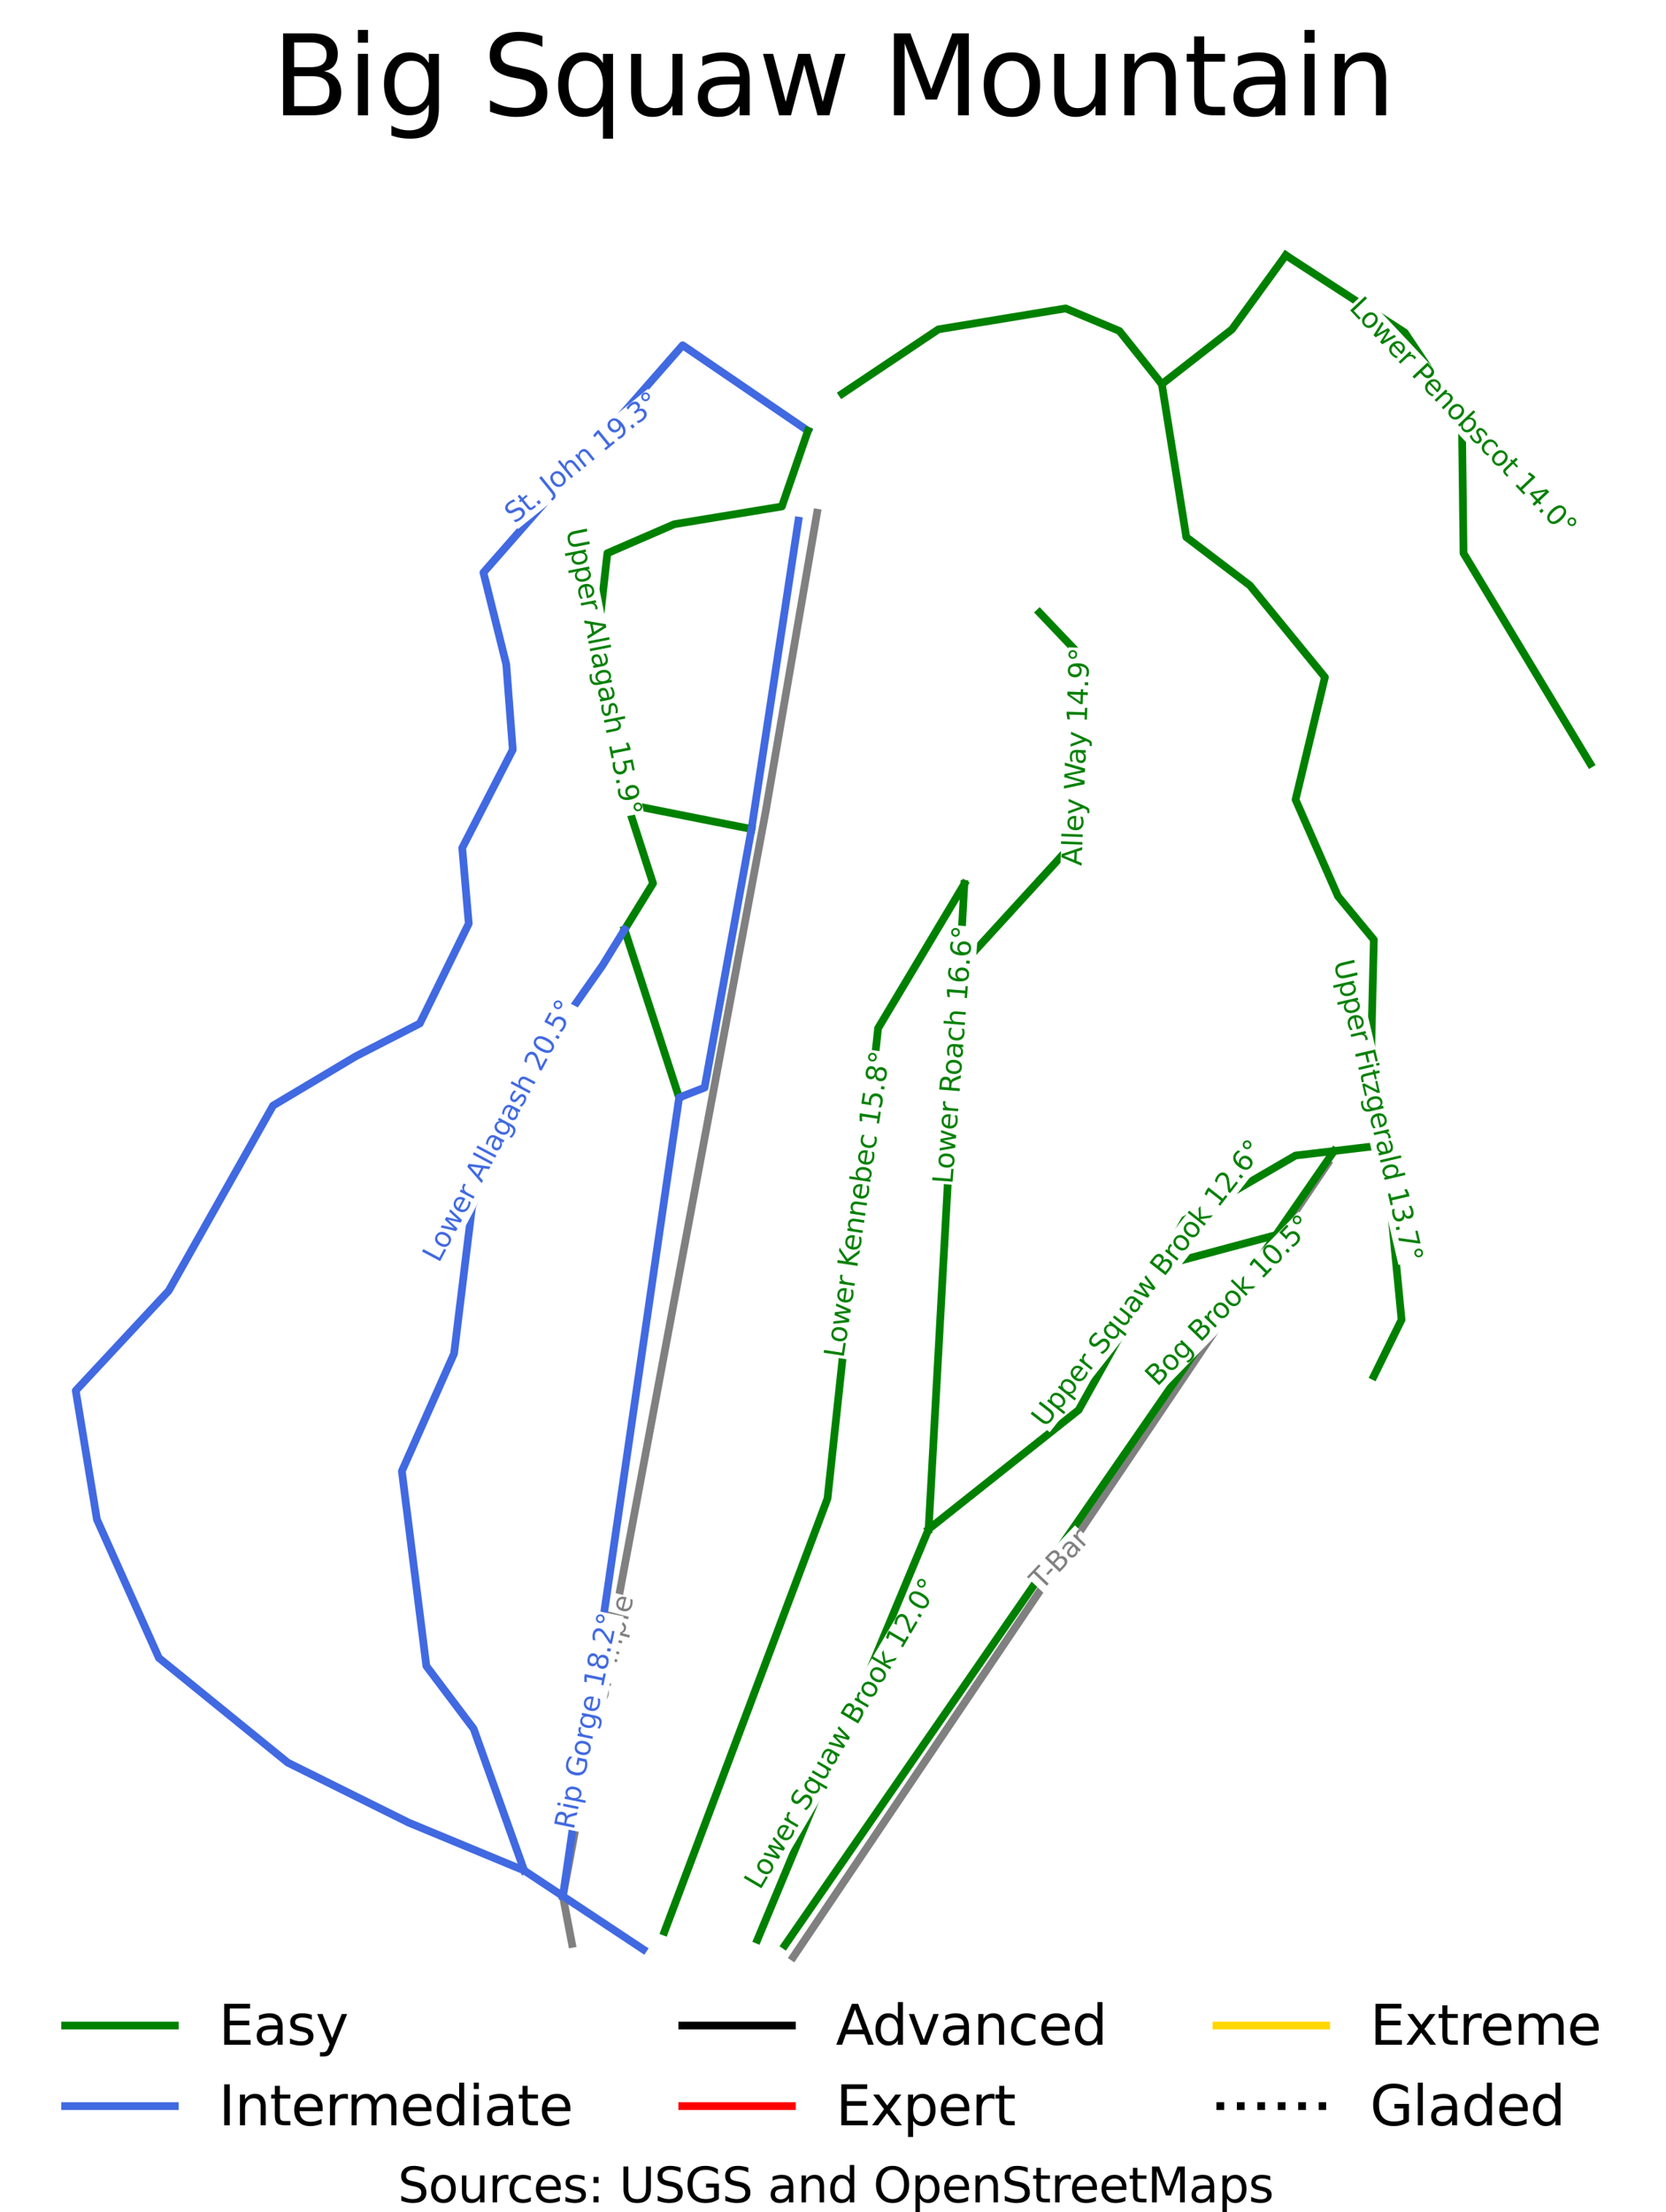 <?xml version="1.0" encoding="utf-8" standalone="no"?>
<!DOCTYPE svg PUBLIC "-//W3C//DTD SVG 1.1//EN"
  "http://www.w3.org/Graphics/SVG/1.1/DTD/svg11.dtd">
<svg height="161.279pt" version="1.1" viewBox="0 0 121.503 161.279" width="121.503pt" xmlns="http://www.w3.org/2000/svg" xmlns:xlink="http://www.w3.org/1999/xlink">
 <defs>
  <style type="text/css">*{stroke-linecap:butt;stroke-linejoin:round;}</style>
 </defs>
 <g id="figure_1">
  <g id="patch_1">
   <path d="M 0 161.279 
L 121.503 161.279 
L 121.503 0 
L 0 0 
z
" style="fill:#ffffff;"/>
  </g>
  <g id="axes_1">
   <g id="line2d_1">
    <path clip-path="url(#p308cb7ac37)" d="M 61.422 28.707 
" style="fill:none;stroke:#008000;stroke-linecap:square;stroke-width:1.5;"/>
   </g>
   <g id="line2d_2">
    <path clip-path="url(#p308cb7ac37)" d="M 61.422 28.707 
" style="fill:none;stroke:#4169e1;stroke-linecap:square;stroke-width:1.5;"/>
   </g>
   <g id="line2d_3">
    <path clip-path="url(#p308cb7ac37)" d="M 61.422 28.707 
" style="fill:none;stroke:#000000;stroke-linecap:square;stroke-width:1.5;"/>
   </g>
   <g id="line2d_4">
    <path clip-path="url(#p308cb7ac37)" d="M 61.422 28.707 
" style="fill:none;stroke:#ff0000;stroke-linecap:square;stroke-width:1.5;"/>
   </g>
   <g id="line2d_5">
    <path clip-path="url(#p308cb7ac37)" d="M 61.422 28.707 
" style="fill:none;stroke:#ffd700;stroke-linecap:square;stroke-width:1.5;"/>
   </g>
   <g id="line2d_6">
    <path clip-path="url(#p308cb7ac37)" d="M 61.422 28.707 
" style="fill:none;stroke:#000000;stroke-dasharray:1.5,2.475;stroke-dashoffset:0;stroke-width:1.5;"/>
   </g>
   <g id="line2d_7">
    <path clip-path="url(#p308cb7ac37)" d="M 41.715 141.71 
L 41.051 138.232 
L 41.975 133.292 
L 42.899 128.352 
L 43.823 123.413 
L 44.747 118.473 
L 45.671 113.533 
L 46.595 108.593 
L 47.519 103.653 
L 48.443 98.713 
L 49.367 93.773 
L 50.291 88.833 
L 51.215 83.893 
L 52.139 78.953 
L 53.063 74.014 
L 53.987 69.074 
L 54.911 64.134 
L 55.835 59.194 
L 56.774 53.74 
L 57.713 48.286 
L 58.652 42.832 
L 59.59 37.378 
" style="fill:none;stroke:#808080;stroke-linecap:square;stroke-width:0.563;"/>
   </g>
   <g id="line2d_8">
    <path clip-path="url(#p308cb7ac37)" d="M 57.852 142.67 
L 60.288 139.055 
L 62.724 135.44 
L 65.161 131.825 
L 67.597 128.21 
L 70.033 124.595 
L 72.47 120.98 
L 74.906 117.365 
L 77.342 113.75 
L 79.778 110.135 
L 82.215 106.52 
L 84.651 102.905 
L 87.087 99.29 
L 89.524 95.675 
L 91.96 92.06 
L 94.396 88.445 
L 96.833 84.83 
" style="fill:none;stroke:#808080;stroke-linecap:square;stroke-width:0.563;"/>
   </g>
   <g id="line2d_9">
    <path clip-path="url(#p308cb7ac37)" d="M 61.422 28.707 
L 62.299 28.12 
L 63.176 27.533 
L 64.053 26.946 
L 64.931 26.359 
L 65.808 25.772 
L 66.685 25.185 
L 67.562 24.598 
L 68.439 24.011 
L 69.599 23.82 
L 70.759 23.629 
L 71.918 23.439 
L 73.078 23.248 
L 74.237 23.057 
L 75.397 22.866 
L 76.557 22.675 
L 77.716 22.485 
L 78.697 22.896 
L 79.679 23.307 
L 80.66 23.718 
L 81.641 24.129 
L 82.414 25.097 
L 83.188 26.066 
L 83.961 27.034 
L 84.734 28.003 
L 84.957 29.397 
L 85.18 30.791 
L 85.403 32.185 
L 85.626 33.58 
L 85.849 34.974 
L 86.071 36.368 
L 86.294 37.762 
L 86.517 39.157 
L 87.677 40.037 
L 88.836 40.918 
L 89.996 41.798 
L 91.156 42.679 
L 91.84 43.515 
L 92.523 44.352 
L 93.207 45.188 
L 93.891 46.025 
L 94.575 46.861 
L 95.259 47.698 
L 95.943 48.534 
L 96.627 49.371 
L 96.359 50.486 
L 96.091 51.601 
L 95.824 52.716 
L 95.556 53.832 
L 95.289 54.947 
L 95.021 56.062 
L 94.754 57.178 
L 94.486 58.293 
L 95.259 60.054 
L 96.032 61.815 
L 96.805 63.576 
L 97.579 65.337 
L 98.233 66.129 
L 98.887 66.922 
L 99.541 67.714 
L 100.195 68.507 
L 100.165 69.754 
L 100.135 71.002 
L 100.105 72.249 
L 100.076 73.497 
L 100.046 74.744 
L 100.016 75.992 
L 99.987 77.239 
L 99.957 78.487 
L 100.165 79.739 
L 100.374 80.991 
L 100.582 82.244 
L 100.79 83.496 
L 101.028 84.924 
L 101.265 86.353 
L 101.384 87.585 
L 101.503 88.818 
L 101.622 90.051 
L 101.741 91.283 
L 101.86 92.516 
L 101.979 93.748 
L 102.098 94.981 
L 102.217 96.213 
L 101.711 97.241 
L 101.206 98.268 
L 100.7 99.296 
L 100.195 100.323 
" style="fill:none;stroke:#008000;stroke-linecap:square;stroke-width:0.563;"/>
   </g>
   <g id="line2d_10">
    <path clip-path="url(#p308cb7ac37)" d="M 58.925 31.407 
L 49.786 25.17 
L 35.257 41.739 
L 36.922 48.431 
L 37.397 54.654 
L 33.71 61.815 
L 34.186 67.333 
L 30.618 74.613 
L 25.95 77.005 
L 19.914 80.601 
L 12.302 94.101 
L 5.523 101.379 
L 7.069 110.771 
L 11.589 120.868 
L 20.985 128.498 
L 29.8 132.871 
L 38.23 136.364 
L 46.912 142.116 
L 46.912 142.116 
" style="fill:none;stroke:#4169e1;stroke-linecap:square;stroke-width:0.563;"/>
   </g>
   <g id="line2d_11">
    <path clip-path="url(#p308cb7ac37)" d="M 45.55 67.77 
L 46.047 69.3 
L 46.545 70.831 
L 47.042 72.361 
L 47.539 73.891 
L 48.037 75.422 
L 48.534 76.952 
L 49.032 78.482 
L 49.529 80.013 
" style="fill:none;stroke:#008000;stroke-linecap:square;stroke-width:0.563;"/>
   </g>
   <g id="line2d_12">
    <path clip-path="url(#p308cb7ac37)" d="M 70.331 64.442 
L 69.545 65.757 
L 68.758 67.072 
L 67.971 68.388 
L 67.185 69.703 
L 66.398 71.019 
L 65.612 72.334 
L 64.825 73.649 
L 64.039 74.965 
L 63.924 76.036 
L 63.808 77.107 
L 63.693 78.179 
L 63.578 79.25 
L 63.463 80.321 
L 63.347 81.392 
L 63.232 82.464 
L 63.117 83.535 
L 63.002 84.606 
L 62.886 85.677 
L 62.771 86.749 
L 62.656 87.82 
L 62.541 88.891 
L 62.426 89.963 
L 62.31 91.034 
L 62.195 92.105 
L 62.08 93.176 
L 61.965 94.248 
L 61.849 95.319 
L 61.734 96.39 
L 61.619 97.461 
L 61.504 98.533 
L 61.388 99.604 
L 61.273 100.675 
L 61.158 101.747 
L 61.043 102.818 
L 60.928 103.889 
L 60.812 104.96 
L 60.697 106.032 
L 60.582 107.103 
L 60.467 108.174 
L 60.351 109.245 
L 59.98 110.232 
L 59.608 111.219 
L 59.236 112.206 
L 58.865 113.193 
L 58.493 114.18 
L 58.122 115.166 
L 57.75 116.153 
L 57.378 117.14 
L 57.007 118.127 
L 56.635 119.114 
L 56.263 120.101 
L 55.892 121.088 
L 55.52 122.074 
L 55.148 123.061 
L 54.777 124.048 
L 54.405 125.035 
L 54.033 126.022 
L 53.662 127.009 
L 53.29 127.996 
L 52.918 128.982 
L 52.547 129.969 
L 52.175 130.956 
L 51.803 131.943 
L 51.432 132.93 
L 51.06 133.917 
L 50.689 134.903 
L 50.317 135.89 
L 49.945 136.877 
L 49.574 137.864 
L 49.202 138.851 
L 48.83 139.838 
L 48.459 140.825 
" style="fill:none;stroke:#008000;stroke-linecap:square;stroke-width:0.563;"/>
   </g>
   <g id="line2d_13">
    <path clip-path="url(#p308cb7ac37)" d="M 93.773 18.609 
L 94.858 19.314 
L 95.943 20.018 
L 97.028 20.723 
L 98.114 21.427 
L 99.199 22.132 
L 100.284 22.836 
L 101.369 23.541 
L 102.455 24.245 
L 103.495 25.801 
L 104.536 27.357 
L 105.577 28.913 
L 106.617 30.469 
L 106.632 31.701 
L 106.647 32.934 
L 106.662 34.167 
L 106.677 35.4 
L 106.691 36.632 
L 106.706 37.865 
L 106.721 39.098 
L 106.736 40.331 
L 107.314 41.29 
L 107.891 42.249 
L 108.469 43.208 
L 109.047 44.167 
L 109.625 45.127 
L 110.202 46.086 
L 110.78 47.045 
L 111.358 48.004 
L 111.936 48.963 
L 112.513 49.922 
L 113.091 50.882 
L 113.669 51.841 
L 114.247 52.8 
L 114.824 53.759 
L 115.402 54.718 
L 115.98 55.678 
" style="fill:none;stroke:#008000;stroke-linecap:square;stroke-width:0.563;"/>
   </g>
   <g id="line2d_14">
    <path clip-path="url(#p308cb7ac37)" d="M 100.79 83.496 
L 99.043 83.702 
L 97.296 83.909 
L 95.891 84.074 
L 94.486 84.239 
L 93.475 84.826 
L 92.464 85.413 
L 91.453 86 
L 90.442 86.587 
L 89.432 87.174 
L 88.421 87.761 
L 87.41 88.348 
L 86.399 88.935 
L 85.454 90.629 
L 84.509 92.322 
L 83.779 93.63 
L 83.049 94.939 
L 82.319 96.247 
L 81.589 97.556 
L 80.859 98.864 
L 80.128 100.172 
L 79.398 101.481 
L 78.668 102.789 
L 77.3 103.875 
L 75.932 104.961 
L 74.564 106.046 
L 73.197 107.132 
L 71.829 108.218 
L 70.461 109.304 
L 69.093 110.39 
L 67.725 111.476 
" style="fill:none;stroke:#008000;stroke-linecap:square;stroke-width:0.563;"/>
   </g>
   <g id="line2d_15">
    <path clip-path="url(#p308cb7ac37)" d="M 58.925 31.407 
L 58.449 32.786 
L 57.973 34.166 
L 57.497 35.545 
L 57.021 36.925 
L 56.04 37.086 
L 55.059 37.248 
L 54.078 37.409 
L 53.096 37.571 
L 52.115 37.732 
L 51.134 37.894 
L 50.153 38.055 
L 49.172 38.217 
L 47.953 38.745 
L 46.734 39.274 
L 45.515 39.802 
L 44.296 40.331 
L 44.117 41.916 
L 43.939 43.501 
L 43.76 45.086 
L 43.582 46.671 
L 43.745 47.83 
L 43.909 48.989 
L 44.072 50.148 
L 44.236 51.308 
L 44.4 52.467 
L 44.563 53.626 
L 44.727 54.786 
L 44.891 55.945 
L 45.327 57.292 
L 45.763 58.639 
L 46.229 60.079 
L 46.695 61.519 
L 47.16 62.959 
L 47.626 64.399 
L 47.107 65.241 
L 46.588 66.084 
L 46.069 66.927 
L 45.55 67.77 
" style="fill:none;stroke:#008000;stroke-linecap:square;stroke-width:0.563;"/>
   </g>
   <g id="line2d_16">
    <path clip-path="url(#p308cb7ac37)" d="M 45.55 67.77 
L 44.744 69.078 
L 43.939 70.387 
L 43.166 71.487 
L 42.393 72.588 
L 41.62 73.688 
L 40.847 74.789 
L 40.074 75.889 
L 39.301 76.99 
L 38.528 78.09 
L 37.755 79.191 
L 37.338 80.292 
L 36.922 81.392 
L 36.506 82.493 
L 36.089 83.594 
L 35.673 84.695 
L 35.257 85.795 
L 34.841 86.896 
L 34.424 87.997 
L 34.261 89.332 
L 34.097 90.667 
L 33.933 92.003 
L 33.77 93.338 
L 33.606 94.673 
L 33.442 96.009 
L 33.279 97.344 
L 33.115 98.679 
L 32.639 99.751 
L 32.164 100.822 
L 31.688 101.893 
L 31.212 102.964 
L 30.737 104.036 
L 30.261 105.107 
L 29.785 106.178 
L 29.309 107.249 
L 29.532 109.025 
L 29.756 110.801 
L 29.979 112.576 
L 30.202 114.352 
L 30.425 116.127 
L 30.648 117.903 
L 30.871 119.678 
L 31.094 121.454 
L 31.956 122.599 
L 32.818 123.743 
L 33.68 124.888 
L 34.543 126.032 
L 35.004 127.324 
L 35.464 128.615 
L 35.925 129.907 
L 36.386 131.198 
L 36.847 132.49 
L 37.308 133.781 
L 37.769 135.073 
L 38.23 136.364 
" style="fill:none;stroke:#4169e1;stroke-linecap:square;stroke-width:0.563;"/>
   </g>
   <g id="line2d_17">
    <path clip-path="url(#p308cb7ac37)" d="M 58.228 37.955 
L 58.014 39.36 
L 57.8 40.766 
L 57.587 42.171 
L 57.373 43.576 
L 57.159 44.981 
L 56.945 46.386 
L 56.731 47.792 
L 56.518 49.197 
L 56.304 50.602 
L 56.09 52.007 
L 55.876 53.412 
L 55.662 54.818 
L 55.448 56.223 
L 55.235 57.628 
L 55.021 59.033 
L 54.807 60.438 
" style="fill:none;stroke:#4169e1;stroke-linecap:square;stroke-width:0.563;"/>
   </g>
   <g id="line2d_18">
    <path clip-path="url(#p308cb7ac37)" d="M 54.807 60.438 
L 53.677 60.213 
L 52.546 59.989 
L 51.415 59.764 
L 50.285 59.539 
L 49.154 59.314 
L 48.024 59.089 
L 46.893 58.864 
L 45.763 58.639 
" style="fill:none;stroke:#008000;stroke-linecap:square;stroke-width:0.563;"/>
   </g>
   <g id="line2d_19">
    <path clip-path="url(#p308cb7ac37)" d="M 41.051 138.232 
L 41.316 136.413 
L 41.581 134.593 
L 41.846 132.774 
L 42.111 130.955 
L 42.376 129.135 
L 42.641 127.316 
L 42.906 125.497 
L 43.171 123.677 
L 43.436 121.858 
L 43.7 120.039 
L 43.965 118.219 
L 44.23 116.4 
L 44.495 114.581 
L 44.76 112.761 
L 45.025 110.942 
L 45.29 109.123 
L 45.555 107.303 
L 45.82 105.484 
L 46.085 103.664 
L 46.35 101.845 
L 46.615 100.026 
L 46.88 98.206 
L 47.145 96.387 
L 47.409 94.568 
L 47.674 92.748 
L 47.939 90.929 
L 48.204 89.11 
L 48.469 87.29 
L 48.734 85.471 
L 48.999 83.652 
L 49.264 81.832 
L 49.529 80.013 
L 50.457 79.652 
L 51.385 79.292 
L 51.599 78.113 
L 51.813 76.935 
L 52.027 75.757 
L 52.24 74.578 
L 52.454 73.4 
L 52.668 72.222 
L 52.882 71.043 
L 53.096 69.865 
L 53.31 68.687 
L 53.524 67.508 
L 53.738 66.33 
L 53.951 65.152 
L 54.165 63.973 
L 54.379 62.795 
L 54.593 61.617 
L 54.807 60.438 
" style="fill:none;stroke:#4169e1;stroke-linecap:square;stroke-width:0.563;"/>
   </g>
   <g id="line2d_20">
    <path clip-path="url(#p308cb7ac37)" d="M 84.734 28.003 
L 86.012 27.005 
L 87.291 26.007 
L 88.569 25.009 
L 89.848 24.011 
L 90.829 22.66 
L 91.81 21.31 
L 92.791 19.96 
L 93.773 18.609 
" style="fill:none;stroke:#008000;stroke-linecap:square;stroke-width:0.563;"/>
   </g>
   <g id="line2d_21">
    <path clip-path="url(#p308cb7ac37)" d="M 75.813 44.66 
L 76.562 45.447 
L 77.311 46.234 
L 78.059 47.02 
L 78.808 47.807 
L 78.781 48.861 
L 78.753 49.915 
L 78.726 50.968 
L 78.699 52.022 
L 78.671 53.076 
L 78.644 54.129 
L 78.617 55.183 
L 78.589 56.237 
L 78.398 57.669 
L 78.206 59.1 
L 78.015 60.532 
L 77.823 61.964 
L 76.845 63.034 
L 75.866 64.104 
L 74.887 65.173 
L 73.909 66.243 
L 72.93 67.313 
L 71.952 68.382 
L 70.973 69.452 
L 69.994 70.522 
" style="fill:none;stroke:#008000;stroke-linecap:square;stroke-width:0.563;"/>
   </g>
   <g id="line2d_22">
    <path clip-path="url(#p308cb7ac37)" d="M 70.331 64.442 
L 70.247 65.962 
L 70.163 67.482 
L 70.079 69.002 
L 69.994 70.522 
L 69.923 71.801 
L 69.853 73.081 
L 69.782 74.361 
L 69.711 75.641 
L 69.64 76.921 
L 69.569 78.2 
L 69.498 79.48 
L 69.427 80.76 
L 69.356 82.04 
L 69.285 83.32 
L 69.214 84.6 
L 69.143 85.879 
L 69.073 87.159 
L 69.002 88.439 
L 68.931 89.719 
L 68.86 90.999 
L 68.789 92.278 
L 68.718 93.558 
L 68.647 94.838 
L 68.576 96.118 
L 68.505 97.398 
L 68.434 98.677 
L 68.363 99.957 
L 68.292 101.237 
L 68.222 102.517 
L 68.151 103.797 
L 68.08 105.077 
L 68.009 106.356 
L 67.938 107.636 
L 67.867 108.916 
L 67.796 110.196 
L 67.725 111.476 
" style="fill:none;stroke:#008000;stroke-linecap:square;stroke-width:0.563;"/>
   </g>
   <g id="line2d_23">
    <path clip-path="url(#p308cb7ac37)" d="M 67.725 111.476 
L 67.335 112.411 
L 66.945 113.347 
L 66.554 114.282 
L 66.164 115.218 
L 65.774 116.153 
L 65.384 117.088 
L 64.994 118.024 
L 64.603 118.959 
L 64.213 119.895 
L 63.823 120.83 
L 63.433 121.766 
L 63.042 122.701 
L 62.652 123.637 
L 62.262 124.572 
L 61.872 125.508 
L 61.481 126.443 
L 61.091 127.379 
L 60.701 128.314 
L 60.311 129.25 
L 59.92 130.185 
L 59.53 131.121 
L 59.14 132.056 
L 58.75 132.992 
L 58.359 133.927 
L 57.969 134.862 
L 57.579 135.798 
L 57.189 136.733 
L 56.799 137.669 
L 56.408 138.604 
L 56.018 139.54 
L 55.628 140.475 
L 55.238 141.411 
" style="fill:none;stroke:#008000;stroke-linecap:square;stroke-width:0.563;"/>
   </g>
   <g id="line2d_24">
    <path clip-path="url(#p308cb7ac37)" d="M 97.296 83.909 
L 96.236 85.44 
L 95.177 86.972 
L 94.117 88.504 
L 93.058 90.036 
L 92.498 90.845 
L 91.938 91.654 
L 91.379 92.463 
L 90.819 93.272 
L 90.259 94.081 
L 89.7 94.89 
L 89.14 95.699 
L 88.581 96.508 
L 88.021 97.317 
L 87.461 98.126 
L 86.902 98.935 
L 86.342 99.744 
L 85.783 100.553 
L 85.223 101.362 
L 84.663 102.171 
L 84.104 102.981 
L 83.544 103.79 
L 82.985 104.599 
L 82.425 105.408 
L 81.865 106.217 
L 81.306 107.026 
L 80.746 107.835 
L 80.187 108.644 
L 79.627 109.453 
L 79.067 110.262 
L 78.508 111.071 
L 77.948 111.88 
L 77.388 112.689 
L 76.829 113.498 
L 76.269 114.307 
L 75.71 115.116 
L 75.15 115.925 
L 74.59 116.734 
L 74.031 117.543 
L 73.471 118.352 
L 72.912 119.161 
L 72.352 119.97 
L 71.792 120.779 
L 71.233 121.589 
L 70.673 122.398 
L 70.114 123.207 
L 69.554 124.016 
L 68.994 124.825 
L 68.435 125.634 
L 67.875 126.443 
L 67.315 127.252 
L 66.756 128.061 
L 66.196 128.87 
L 65.637 129.679 
L 65.077 130.488 
L 64.517 131.297 
L 63.958 132.106 
L 63.398 132.915 
L 62.839 133.724 
L 62.279 134.533 
L 61.719 135.342 
L 61.16 136.151 
L 60.6 136.96 
L 60.041 137.769 
L 59.481 138.578 
L 58.921 139.387 
L 58.362 140.197 
L 57.802 141.006 
L 57.243 141.815 
" style="fill:none;stroke:#008000;stroke-linecap:square;stroke-width:0.563;"/>
   </g>
   <g id="line2d_25">
    <path clip-path="url(#p308cb7ac37)" d="M 93.058 90.036 
L 91.989 90.322 
L 90.92 90.607 
L 89.852 90.893 
L 88.783 91.179 
L 87.715 91.465 
L 86.646 91.751 
L 85.578 92.036 
L 84.509 92.322 
" style="fill:none;stroke:#008000;stroke-linecap:square;stroke-width:0.563;"/>
   </g>
   <g id="text_1">
    <g id="patch_2">
     <path d="M 42.917 130.73 
L 46.64 116.599 
L 44.729 116.095 
L 41.007 130.226 
z
" style="fill:#ffffff;"/>
    </g>
    <!-- Donaher Triple -->
    <g style="fill:#808080;" transform="translate(42.501 130.599)rotate(-75.241)scale(0.02 -0.02)">
     <defs>
      <path d="M 1259 4147 
L 1259 519 
L 2022 519 
Q 2988 519 3436 956 
Q 3884 1394 3884 2338 
Q 3884 3275 3436 3711 
Q 2988 4147 2022 4147 
L 1259 4147 
z
M 628 4666 
L 1925 4666 
Q 3281 4666 3915 4102 
Q 4550 3538 4550 2338 
Q 4550 1131 3912 565 
Q 3275 0 1925 0 
L 628 0 
L 628 4666 
z
" id="DejaVuSans-44" transform="scale(0.016)"/>
      <path d="M 1959 3097 
Q 1497 3097 1228 2736 
Q 959 2375 959 1747 
Q 959 1119 1226 758 
Q 1494 397 1959 397 
Q 2419 397 2687 759 
Q 2956 1122 2956 1747 
Q 2956 2369 2687 2733 
Q 2419 3097 1959 3097 
z
M 1959 3584 
Q 2709 3584 3137 3096 
Q 3566 2609 3566 1747 
Q 3566 888 3137 398 
Q 2709 -91 1959 -91 
Q 1206 -91 779 398 
Q 353 888 353 1747 
Q 353 2609 779 3096 
Q 1206 3584 1959 3584 
z
" id="DejaVuSans-6f" transform="scale(0.016)"/>
      <path d="M 3513 2113 
L 3513 0 
L 2938 0 
L 2938 2094 
Q 2938 2591 2744 2837 
Q 2550 3084 2163 3084 
Q 1697 3084 1428 2787 
Q 1159 2491 1159 1978 
L 1159 0 
L 581 0 
L 581 3500 
L 1159 3500 
L 1159 2956 
Q 1366 3272 1645 3428 
Q 1925 3584 2291 3584 
Q 2894 3584 3203 3211 
Q 3513 2838 3513 2113 
z
" id="DejaVuSans-6e" transform="scale(0.016)"/>
      <path d="M 2194 1759 
Q 1497 1759 1228 1600 
Q 959 1441 959 1056 
Q 959 750 1161 570 
Q 1363 391 1709 391 
Q 2188 391 2477 730 
Q 2766 1069 2766 1631 
L 2766 1759 
L 2194 1759 
z
M 3341 1997 
L 3341 0 
L 2766 0 
L 2766 531 
Q 2569 213 2275 61 
Q 1981 -91 1556 -91 
Q 1019 -91 701 211 
Q 384 513 384 1019 
Q 384 1609 779 1909 
Q 1175 2209 1959 2209 
L 2766 2209 
L 2766 2266 
Q 2766 2663 2505 2880 
Q 2244 3097 1772 3097 
Q 1472 3097 1187 3025 
Q 903 2953 641 2809 
L 641 3341 
Q 956 3463 1253 3523 
Q 1550 3584 1831 3584 
Q 2591 3584 2966 3190 
Q 3341 2797 3341 1997 
z
" id="DejaVuSans-61" transform="scale(0.016)"/>
      <path d="M 3513 2113 
L 3513 0 
L 2938 0 
L 2938 2094 
Q 2938 2591 2744 2837 
Q 2550 3084 2163 3084 
Q 1697 3084 1428 2787 
Q 1159 2491 1159 1978 
L 1159 0 
L 581 0 
L 581 4863 
L 1159 4863 
L 1159 2956 
Q 1366 3272 1645 3428 
Q 1925 3584 2291 3584 
Q 2894 3584 3203 3211 
Q 3513 2838 3513 2113 
z
" id="DejaVuSans-68" transform="scale(0.016)"/>
      <path d="M 3597 1894 
L 3597 1613 
L 953 1613 
Q 991 1019 1311 708 
Q 1631 397 2203 397 
Q 2534 397 2845 478 
Q 3156 559 3463 722 
L 3463 178 
Q 3153 47 2828 -22 
Q 2503 -91 2169 -91 
Q 1331 -91 842 396 
Q 353 884 353 1716 
Q 353 2575 817 3079 
Q 1281 3584 2069 3584 
Q 2775 3584 3186 3129 
Q 3597 2675 3597 1894 
z
M 3022 2063 
Q 3016 2534 2758 2815 
Q 2500 3097 2075 3097 
Q 1594 3097 1305 2825 
Q 1016 2553 972 2059 
L 3022 2063 
z
" id="DejaVuSans-65" transform="scale(0.016)"/>
      <path d="M 2631 2963 
Q 2534 3019 2420 3045 
Q 2306 3072 2169 3072 
Q 1681 3072 1420 2755 
Q 1159 2438 1159 1844 
L 1159 0 
L 581 0 
L 581 3500 
L 1159 3500 
L 1159 2956 
Q 1341 3275 1631 3429 
Q 1922 3584 2338 3584 
Q 2397 3584 2469 3576 
Q 2541 3569 2628 3553 
L 2631 2963 
z
" id="DejaVuSans-72" transform="scale(0.016)"/>
      <path id="DejaVuSans-20" transform="scale(0.016)"/>
      <path d="M -19 4666 
L 3928 4666 
L 3928 4134 
L 2272 4134 
L 2272 0 
L 1638 0 
L 1638 4134 
L -19 4134 
L -19 4666 
z
" id="DejaVuSans-54" transform="scale(0.016)"/>
      <path d="M 603 3500 
L 1178 3500 
L 1178 0 
L 603 0 
L 603 3500 
z
M 603 4863 
L 1178 4863 
L 1178 4134 
L 603 4134 
L 603 4863 
z
" id="DejaVuSans-69" transform="scale(0.016)"/>
      <path d="M 1159 525 
L 1159 -1331 
L 581 -1331 
L 581 3500 
L 1159 3500 
L 1159 2969 
Q 1341 3281 1617 3432 
Q 1894 3584 2278 3584 
Q 2916 3584 3314 3078 
Q 3713 2572 3713 1747 
Q 3713 922 3314 415 
Q 2916 -91 2278 -91 
Q 1894 -91 1617 61 
Q 1341 213 1159 525 
z
M 3116 1747 
Q 3116 2381 2855 2742 
Q 2594 3103 2138 3103 
Q 1681 3103 1420 2742 
Q 1159 2381 1159 1747 
Q 1159 1113 1420 752 
Q 1681 391 2138 391 
Q 2594 391 2855 752 
Q 3116 1113 3116 1747 
z
" id="DejaVuSans-70" transform="scale(0.016)"/>
      <path d="M 603 4863 
L 1178 4863 
L 1178 0 
L 603 0 
L 603 4863 
z
" id="DejaVuSans-6c" transform="scale(0.016)"/>
     </defs>
     <use xlink:href="#DejaVuSans-44"/>
     <use x="77.002" xlink:href="#DejaVuSans-6f"/>
     <use x="138.184" xlink:href="#DejaVuSans-6e"/>
     <use x="201.562" xlink:href="#DejaVuSans-61"/>
     <use x="262.842" xlink:href="#DejaVuSans-68"/>
     <use x="326.221" xlink:href="#DejaVuSans-65"/>
     <use x="387.744" xlink:href="#DejaVuSans-72"/>
     <use x="428.857" xlink:href="#DejaVuSans-20"/>
     <use x="460.645" xlink:href="#DejaVuSans-54"/>
     <use x="506.979" xlink:href="#DejaVuSans-72"/>
     <use x="548.092" xlink:href="#DejaVuSans-69"/>
     <use x="575.875" xlink:href="#DejaVuSans-70"/>
     <use x="639.352" xlink:href="#DejaVuSans-6c"/>
     <use x="667.135" xlink:href="#DejaVuSans-65"/>
    </g>
   </g>
   <g id="text_2">
    <g id="patch_3">
     <path d="M 76.287 116.297 
L 79.831 112.563 
L 78.398 111.203 
L 74.854 114.937 
z
" style="fill:#ffffff;"/>
    </g>
    <!-- T-Bar -->
    <g style="fill:#808080;" transform="translate(75.984 115.982)rotate(-46.494)scale(0.02 -0.02)">
     <defs>
      <path d="M 313 2009 
L 1997 2009 
L 1997 1497 
L 313 1497 
L 313 2009 
z
" id="DejaVuSans-2d" transform="scale(0.016)"/>
      <path d="M 1259 2228 
L 1259 519 
L 2272 519 
Q 2781 519 3026 730 
Q 3272 941 3272 1375 
Q 3272 1813 3026 2020 
Q 2781 2228 2272 2228 
L 1259 2228 
z
M 1259 4147 
L 1259 2741 
L 2194 2741 
Q 2656 2741 2882 2914 
Q 3109 3088 3109 3444 
Q 3109 3797 2882 3972 
Q 2656 4147 2194 4147 
L 1259 4147 
z
M 628 4666 
L 2241 4666 
Q 2963 4666 3353 4366 
Q 3744 4066 3744 3513 
Q 3744 3084 3544 2831 
Q 3344 2578 2956 2516 
Q 3422 2416 3680 2098 
Q 3938 1781 3938 1306 
Q 3938 681 3513 340 
Q 3088 0 2303 0 
L 628 0 
L 628 4666 
z
" id="DejaVuSans-42" transform="scale(0.016)"/>
     </defs>
     <use xlink:href="#DejaVuSans-54"/>
     <use x="51.959" xlink:href="#DejaVuSans-2d"/>
     <use x="84.418" xlink:href="#DejaVuSans-42"/>
     <use x="153.021" xlink:href="#DejaVuSans-61"/>
     <use x="214.301" xlink:href="#DejaVuSans-72"/>
    </g>
   </g>
   <g id="text_3">
    <g id="patch_4">
     <path d="M 96.835 70.221 
L 101.989 92.213 
L 103.913 91.762 
L 98.758 69.77 
z
" style="fill:#ffffff;"/>
    </g>
    <!-- Upper Fitzgerald 13.7° -->
    <g style="fill:#008000;" transform="translate(97.264 70.141)rotate(-283.19)scale(0.02 -0.02)">
     <defs>
      <path d="M 556 4666 
L 1191 4666 
L 1191 1831 
Q 1191 1081 1462 751 
Q 1734 422 2344 422 
Q 2950 422 3222 751 
Q 3494 1081 3494 1831 
L 3494 4666 
L 4128 4666 
L 4128 1753 
Q 4128 841 3676 375 
Q 3225 -91 2344 -91 
Q 1459 -91 1007 375 
Q 556 841 556 1753 
L 556 4666 
z
" id="DejaVuSans-55" transform="scale(0.016)"/>
      <path d="M 628 4666 
L 3309 4666 
L 3309 4134 
L 1259 4134 
L 1259 2759 
L 3109 2759 
L 3109 2228 
L 1259 2228 
L 1259 0 
L 628 0 
L 628 4666 
z
" id="DejaVuSans-46" transform="scale(0.016)"/>
      <path d="M 1172 4494 
L 1172 3500 
L 2356 3500 
L 2356 3053 
L 1172 3053 
L 1172 1153 
Q 1172 725 1289 603 
Q 1406 481 1766 481 
L 2356 481 
L 2356 0 
L 1766 0 
Q 1100 0 847 248 
Q 594 497 594 1153 
L 594 3053 
L 172 3053 
L 172 3500 
L 594 3500 
L 594 4494 
L 1172 4494 
z
" id="DejaVuSans-74" transform="scale(0.016)"/>
      <path d="M 353 3500 
L 3084 3500 
L 3084 2975 
L 922 459 
L 3084 459 
L 3084 0 
L 275 0 
L 275 525 
L 2438 3041 
L 353 3041 
L 353 3500 
z
" id="DejaVuSans-7a" transform="scale(0.016)"/>
      <path d="M 2906 1791 
Q 2906 2416 2648 2759 
Q 2391 3103 1925 3103 
Q 1463 3103 1205 2759 
Q 947 2416 947 1791 
Q 947 1169 1205 825 
Q 1463 481 1925 481 
Q 2391 481 2648 825 
Q 2906 1169 2906 1791 
z
M 3481 434 
Q 3481 -459 3084 -895 
Q 2688 -1331 1869 -1331 
Q 1566 -1331 1297 -1286 
Q 1028 -1241 775 -1147 
L 775 -588 
Q 1028 -725 1275 -790 
Q 1522 -856 1778 -856 
Q 2344 -856 2625 -561 
Q 2906 -266 2906 331 
L 2906 616 
Q 2728 306 2450 153 
Q 2172 0 1784 0 
Q 1141 0 747 490 
Q 353 981 353 1791 
Q 353 2603 747 3093 
Q 1141 3584 1784 3584 
Q 2172 3584 2450 3431 
Q 2728 3278 2906 2969 
L 2906 3500 
L 3481 3500 
L 3481 434 
z
" id="DejaVuSans-67" transform="scale(0.016)"/>
      <path d="M 2906 2969 
L 2906 4863 
L 3481 4863 
L 3481 0 
L 2906 0 
L 2906 525 
Q 2725 213 2448 61 
Q 2172 -91 1784 -91 
Q 1150 -91 751 415 
Q 353 922 353 1747 
Q 353 2572 751 3078 
Q 1150 3584 1784 3584 
Q 2172 3584 2448 3432 
Q 2725 3281 2906 2969 
z
M 947 1747 
Q 947 1113 1208 752 
Q 1469 391 1925 391 
Q 2381 391 2643 752 
Q 2906 1113 2906 1747 
Q 2906 2381 2643 2742 
Q 2381 3103 1925 3103 
Q 1469 3103 1208 2742 
Q 947 2381 947 1747 
z
" id="DejaVuSans-64" transform="scale(0.016)"/>
      <path d="M 794 531 
L 1825 531 
L 1825 4091 
L 703 3866 
L 703 4441 
L 1819 4666 
L 2450 4666 
L 2450 531 
L 3481 531 
L 3481 0 
L 794 0 
L 794 531 
z
" id="DejaVuSans-31" transform="scale(0.016)"/>
      <path d="M 2597 2516 
Q 3050 2419 3304 2112 
Q 3559 1806 3559 1356 
Q 3559 666 3084 287 
Q 2609 -91 1734 -91 
Q 1441 -91 1130 -33 
Q 819 25 488 141 
L 488 750 
Q 750 597 1062 519 
Q 1375 441 1716 441 
Q 2309 441 2620 675 
Q 2931 909 2931 1356 
Q 2931 1769 2642 2001 
Q 2353 2234 1838 2234 
L 1294 2234 
L 1294 2753 
L 1863 2753 
Q 2328 2753 2575 2939 
Q 2822 3125 2822 3475 
Q 2822 3834 2567 4026 
Q 2313 4219 1838 4219 
Q 1578 4219 1281 4162 
Q 984 4106 628 3988 
L 628 4550 
Q 988 4650 1302 4700 
Q 1616 4750 1894 4750 
Q 2613 4750 3031 4423 
Q 3450 4097 3450 3541 
Q 3450 3153 3228 2886 
Q 3006 2619 2597 2516 
z
" id="DejaVuSans-33" transform="scale(0.016)"/>
      <path d="M 684 794 
L 1344 794 
L 1344 0 
L 684 0 
L 684 794 
z
" id="DejaVuSans-2e" transform="scale(0.016)"/>
      <path d="M 525 4666 
L 3525 4666 
L 3525 4397 
L 1831 0 
L 1172 0 
L 2766 4134 
L 525 4134 
L 525 4666 
z
" id="DejaVuSans-37" transform="scale(0.016)"/>
      <path d="M 1600 4347 
Q 1350 4347 1178 4173 
Q 1006 4000 1006 3750 
Q 1006 3503 1178 3333 
Q 1350 3163 1600 3163 
Q 1850 3163 2022 3333 
Q 2194 3503 2194 3750 
Q 2194 3997 2020 4172 
Q 1847 4347 1600 4347 
z
M 1600 4750 
Q 1800 4750 1984 4673 
Q 2169 4597 2303 4453 
Q 2447 4313 2519 4134 
Q 2591 3956 2591 3750 
Q 2591 3338 2302 3052 
Q 2013 2766 1594 2766 
Q 1172 2766 890 3047 
Q 609 3328 609 3750 
Q 609 4169 896 4459 
Q 1184 4750 1600 4750 
z
" id="DejaVuSans-b0" transform="scale(0.016)"/>
     </defs>
     <use xlink:href="#DejaVuSans-55"/>
     <use x="73.193" xlink:href="#DejaVuSans-70"/>
     <use x="136.67" xlink:href="#DejaVuSans-70"/>
     <use x="200.146" xlink:href="#DejaVuSans-65"/>
     <use x="261.67" xlink:href="#DejaVuSans-72"/>
     <use x="302.783" xlink:href="#DejaVuSans-20"/>
     <use x="334.57" xlink:href="#DejaVuSans-46"/>
     <use x="384.84" xlink:href="#DejaVuSans-69"/>
     <use x="412.623" xlink:href="#DejaVuSans-74"/>
     <use x="451.832" xlink:href="#DejaVuSans-7a"/>
     <use x="504.322" xlink:href="#DejaVuSans-67"/>
     <use x="567.799" xlink:href="#DejaVuSans-65"/>
     <use x="629.322" xlink:href="#DejaVuSans-72"/>
     <use x="670.436" xlink:href="#DejaVuSans-61"/>
     <use x="731.715" xlink:href="#DejaVuSans-6c"/>
     <use x="759.498" xlink:href="#DejaVuSans-64"/>
     <use x="822.975" xlink:href="#DejaVuSans-20"/>
     <use x="854.762" xlink:href="#DejaVuSans-31"/>
     <use x="918.385" xlink:href="#DejaVuSans-33"/>
     <use x="982.008" xlink:href="#DejaVuSans-2e"/>
     <use x="1013.795" xlink:href="#DejaVuSans-37"/>
     <use x="1077.418" xlink:href="#DejaVuSans-b0"/>
    </g>
   </g>
   <g id="text_4">
    <g id="patch_5">
     <path d="M 37.78 38.565 
L 48.507 29.88 
L 47.263 28.344 
L 36.536 37.03 
z
" style="fill:#ffffff;"/>
    </g>
    <!-- St. John 19.3° -->
    <g style="fill:#4169e1;" transform="translate(37.521 38.214)rotate(-38.997)scale(0.02 -0.02)">
     <defs>
      <path d="M 3425 4513 
L 3425 3897 
Q 3066 4069 2747 4153 
Q 2428 4238 2131 4238 
Q 1616 4238 1336 4038 
Q 1056 3838 1056 3469 
Q 1056 3159 1242 3001 
Q 1428 2844 1947 2747 
L 2328 2669 
Q 3034 2534 3370 2195 
Q 3706 1856 3706 1288 
Q 3706 609 3251 259 
Q 2797 -91 1919 -91 
Q 1588 -91 1214 -16 
Q 841 59 441 206 
L 441 856 
Q 825 641 1194 531 
Q 1563 422 1919 422 
Q 2459 422 2753 634 
Q 3047 847 3047 1241 
Q 3047 1584 2836 1778 
Q 2625 1972 2144 2069 
L 1759 2144 
Q 1053 2284 737 2584 
Q 422 2884 422 3419 
Q 422 4038 858 4394 
Q 1294 4750 2059 4750 
Q 2388 4750 2728 4690 
Q 3069 4631 3425 4513 
z
" id="DejaVuSans-53" transform="scale(0.016)"/>
      <path d="M 628 4666 
L 1259 4666 
L 1259 325 
Q 1259 -519 939 -900 
Q 619 -1281 -91 -1281 
L -331 -1281 
L -331 -750 
L -134 -750 
Q 284 -750 456 -515 
Q 628 -281 628 325 
L 628 4666 
z
" id="DejaVuSans-4a" transform="scale(0.016)"/>
      <path d="M 703 97 
L 703 672 
Q 941 559 1184 500 
Q 1428 441 1663 441 
Q 2288 441 2617 861 
Q 2947 1281 2994 2138 
Q 2813 1869 2534 1725 
Q 2256 1581 1919 1581 
Q 1219 1581 811 2004 
Q 403 2428 403 3163 
Q 403 3881 828 4315 
Q 1253 4750 1959 4750 
Q 2769 4750 3195 4129 
Q 3622 3509 3622 2328 
Q 3622 1225 3098 567 
Q 2575 -91 1691 -91 
Q 1453 -91 1209 -44 
Q 966 3 703 97 
z
M 1959 2075 
Q 2384 2075 2632 2365 
Q 2881 2656 2881 3163 
Q 2881 3666 2632 3958 
Q 2384 4250 1959 4250 
Q 1534 4250 1286 3958 
Q 1038 3666 1038 3163 
Q 1038 2656 1286 2365 
Q 1534 2075 1959 2075 
z
" id="DejaVuSans-39" transform="scale(0.016)"/>
     </defs>
     <use xlink:href="#DejaVuSans-53"/>
     <use x="63.477" xlink:href="#DejaVuSans-74"/>
     <use x="102.686" xlink:href="#DejaVuSans-2e"/>
     <use x="134.473" xlink:href="#DejaVuSans-20"/>
     <use x="166.26" xlink:href="#DejaVuSans-4a"/>
     <use x="195.752" xlink:href="#DejaVuSans-6f"/>
     <use x="256.934" xlink:href="#DejaVuSans-68"/>
     <use x="320.312" xlink:href="#DejaVuSans-6e"/>
     <use x="383.691" xlink:href="#DejaVuSans-20"/>
     <use x="415.479" xlink:href="#DejaVuSans-31"/>
     <use x="479.102" xlink:href="#DejaVuSans-39"/>
     <use x="542.725" xlink:href="#DejaVuSans-2e"/>
     <use x="574.512" xlink:href="#DejaVuSans-33"/>
     <use x="638.135" xlink:href="#DejaVuSans-b0"/>
    </g>
   </g>
   <g id="text_5">
    <g id="patch_6">
     <path d="M 61.943 99.123 
L 65.323 76.813 
L 63.369 76.517 
L 59.99 98.827 
z
" style="fill:#ffffff;"/>
    </g>
    <!-- Lower Kennebec 15.8° -->
    <g style="fill:#008000;" transform="translate(61.515 99.037)rotate(-81.386)scale(0.02 -0.02)">
     <defs>
      <path d="M 628 4666 
L 1259 4666 
L 1259 531 
L 3531 531 
L 3531 0 
L 628 0 
L 628 4666 
z
" id="DejaVuSans-4c" transform="scale(0.016)"/>
      <path d="M 269 3500 
L 844 3500 
L 1563 769 
L 2278 3500 
L 2956 3500 
L 3675 769 
L 4391 3500 
L 4966 3500 
L 4050 0 
L 3372 0 
L 2619 2869 
L 1863 0 
L 1184 0 
L 269 3500 
z
" id="DejaVuSans-77" transform="scale(0.016)"/>
      <path d="M 628 4666 
L 1259 4666 
L 1259 2694 
L 3353 4666 
L 4166 4666 
L 1850 2491 
L 4331 0 
L 3500 0 
L 1259 2247 
L 1259 0 
L 628 0 
L 628 4666 
z
" id="DejaVuSans-4b" transform="scale(0.016)"/>
      <path d="M 3116 1747 
Q 3116 2381 2855 2742 
Q 2594 3103 2138 3103 
Q 1681 3103 1420 2742 
Q 1159 2381 1159 1747 
Q 1159 1113 1420 752 
Q 1681 391 2138 391 
Q 2594 391 2855 752 
Q 3116 1113 3116 1747 
z
M 1159 2969 
Q 1341 3281 1617 3432 
Q 1894 3584 2278 3584 
Q 2916 3584 3314 3078 
Q 3713 2572 3713 1747 
Q 3713 922 3314 415 
Q 2916 -91 2278 -91 
Q 1894 -91 1617 61 
Q 1341 213 1159 525 
L 1159 0 
L 581 0 
L 581 4863 
L 1159 4863 
L 1159 2969 
z
" id="DejaVuSans-62" transform="scale(0.016)"/>
      <path d="M 3122 3366 
L 3122 2828 
Q 2878 2963 2633 3030 
Q 2388 3097 2138 3097 
Q 1578 3097 1268 2742 
Q 959 2388 959 1747 
Q 959 1106 1268 751 
Q 1578 397 2138 397 
Q 2388 397 2633 464 
Q 2878 531 3122 666 
L 3122 134 
Q 2881 22 2623 -34 
Q 2366 -91 2075 -91 
Q 1284 -91 818 406 
Q 353 903 353 1747 
Q 353 2603 823 3093 
Q 1294 3584 2113 3584 
Q 2378 3584 2631 3529 
Q 2884 3475 3122 3366 
z
" id="DejaVuSans-63" transform="scale(0.016)"/>
      <path d="M 691 4666 
L 3169 4666 
L 3169 4134 
L 1269 4134 
L 1269 2991 
Q 1406 3038 1543 3061 
Q 1681 3084 1819 3084 
Q 2600 3084 3056 2656 
Q 3513 2228 3513 1497 
Q 3513 744 3044 326 
Q 2575 -91 1722 -91 
Q 1428 -91 1123 -41 
Q 819 9 494 109 
L 494 744 
Q 775 591 1075 516 
Q 1375 441 1709 441 
Q 2250 441 2565 725 
Q 2881 1009 2881 1497 
Q 2881 1984 2565 2268 
Q 2250 2553 1709 2553 
Q 1456 2553 1204 2497 
Q 953 2441 691 2322 
L 691 4666 
z
" id="DejaVuSans-35" transform="scale(0.016)"/>
      <path d="M 2034 2216 
Q 1584 2216 1326 1975 
Q 1069 1734 1069 1313 
Q 1069 891 1326 650 
Q 1584 409 2034 409 
Q 2484 409 2743 651 
Q 3003 894 3003 1313 
Q 3003 1734 2745 1975 
Q 2488 2216 2034 2216 
z
M 1403 2484 
Q 997 2584 770 2862 
Q 544 3141 544 3541 
Q 544 4100 942 4425 
Q 1341 4750 2034 4750 
Q 2731 4750 3128 4425 
Q 3525 4100 3525 3541 
Q 3525 3141 3298 2862 
Q 3072 2584 2669 2484 
Q 3125 2378 3379 2068 
Q 3634 1759 3634 1313 
Q 3634 634 3220 271 
Q 2806 -91 2034 -91 
Q 1263 -91 848 271 
Q 434 634 434 1313 
Q 434 1759 690 2068 
Q 947 2378 1403 2484 
z
M 1172 3481 
Q 1172 3119 1398 2916 
Q 1625 2713 2034 2713 
Q 2441 2713 2670 2916 
Q 2900 3119 2900 3481 
Q 2900 3844 2670 4047 
Q 2441 4250 2034 4250 
Q 1625 4250 1398 4047 
Q 1172 3844 1172 3481 
z
" id="DejaVuSans-38" transform="scale(0.016)"/>
     </defs>
     <use xlink:href="#DejaVuSans-4c"/>
     <use x="53.963" xlink:href="#DejaVuSans-6f"/>
     <use x="115.145" xlink:href="#DejaVuSans-77"/>
     <use x="196.932" xlink:href="#DejaVuSans-65"/>
     <use x="258.455" xlink:href="#DejaVuSans-72"/>
     <use x="299.568" xlink:href="#DejaVuSans-20"/>
     <use x="331.355" xlink:href="#DejaVuSans-4b"/>
     <use x="391.932" xlink:href="#DejaVuSans-65"/>
     <use x="453.455" xlink:href="#DejaVuSans-6e"/>
     <use x="516.834" xlink:href="#DejaVuSans-6e"/>
     <use x="580.213" xlink:href="#DejaVuSans-65"/>
     <use x="641.736" xlink:href="#DejaVuSans-62"/>
     <use x="705.213" xlink:href="#DejaVuSans-65"/>
     <use x="766.736" xlink:href="#DejaVuSans-63"/>
     <use x="821.717" xlink:href="#DejaVuSans-20"/>
     <use x="853.504" xlink:href="#DejaVuSans-31"/>
     <use x="917.127" xlink:href="#DejaVuSans-35"/>
     <use x="980.75" xlink:href="#DejaVuSans-2e"/>
     <use x="1012.537" xlink:href="#DejaVuSans-38"/>
     <use x="1076.16" xlink:href="#DejaVuSans-b0"/>
    </g>
   </g>
   <g id="text_6">
    <g id="patch_7">
     <path d="M 98.003 22.764 
L 113.794 39.528 
L 115.232 38.173 
L 99.441 21.41 
z
" style="fill:#ffffff;"/>
    </g>
    <!-- Lower Penobscot 14.0° -->
    <g style="fill:#008000;" transform="translate(98.334 22.48)rotate(-313.291)scale(0.02 -0.02)">
     <defs>
      <path d="M 1259 4147 
L 1259 2394 
L 2053 2394 
Q 2494 2394 2734 2622 
Q 2975 2850 2975 3272 
Q 2975 3691 2734 3919 
Q 2494 4147 2053 4147 
L 1259 4147 
z
M 628 4666 
L 2053 4666 
Q 2838 4666 3239 4311 
Q 3641 3956 3641 3272 
Q 3641 2581 3239 2228 
Q 2838 1875 2053 1875 
L 1259 1875 
L 1259 0 
L 628 0 
L 628 4666 
z
" id="DejaVuSans-50" transform="scale(0.016)"/>
      <path d="M 2834 3397 
L 2834 2853 
Q 2591 2978 2328 3040 
Q 2066 3103 1784 3103 
Q 1356 3103 1142 2972 
Q 928 2841 928 2578 
Q 928 2378 1081 2264 
Q 1234 2150 1697 2047 
L 1894 2003 
Q 2506 1872 2764 1633 
Q 3022 1394 3022 966 
Q 3022 478 2636 193 
Q 2250 -91 1575 -91 
Q 1294 -91 989 -36 
Q 684 19 347 128 
L 347 722 
Q 666 556 975 473 
Q 1284 391 1588 391 
Q 1994 391 2212 530 
Q 2431 669 2431 922 
Q 2431 1156 2273 1281 
Q 2116 1406 1581 1522 
L 1381 1569 
Q 847 1681 609 1914 
Q 372 2147 372 2553 
Q 372 3047 722 3315 
Q 1072 3584 1716 3584 
Q 2034 3584 2315 3537 
Q 2597 3491 2834 3397 
z
" id="DejaVuSans-73" transform="scale(0.016)"/>
      <path d="M 2419 4116 
L 825 1625 
L 2419 1625 
L 2419 4116 
z
M 2253 4666 
L 3047 4666 
L 3047 1625 
L 3713 1625 
L 3713 1100 
L 3047 1100 
L 3047 0 
L 2419 0 
L 2419 1100 
L 313 1100 
L 313 1709 
L 2253 4666 
z
" id="DejaVuSans-34" transform="scale(0.016)"/>
      <path d="M 2034 4250 
Q 1547 4250 1301 3770 
Q 1056 3291 1056 2328 
Q 1056 1369 1301 889 
Q 1547 409 2034 409 
Q 2525 409 2770 889 
Q 3016 1369 3016 2328 
Q 3016 3291 2770 3770 
Q 2525 4250 2034 4250 
z
M 2034 4750 
Q 2819 4750 3233 4129 
Q 3647 3509 3647 2328 
Q 3647 1150 3233 529 
Q 2819 -91 2034 -91 
Q 1250 -91 836 529 
Q 422 1150 422 2328 
Q 422 3509 836 4129 
Q 1250 4750 2034 4750 
z
" id="DejaVuSans-30" transform="scale(0.016)"/>
     </defs>
     <use xlink:href="#DejaVuSans-4c"/>
     <use x="53.963" xlink:href="#DejaVuSans-6f"/>
     <use x="115.145" xlink:href="#DejaVuSans-77"/>
     <use x="196.932" xlink:href="#DejaVuSans-65"/>
     <use x="258.455" xlink:href="#DejaVuSans-72"/>
     <use x="299.568" xlink:href="#DejaVuSans-20"/>
     <use x="331.355" xlink:href="#DejaVuSans-50"/>
     <use x="388.033" xlink:href="#DejaVuSans-65"/>
     <use x="449.557" xlink:href="#DejaVuSans-6e"/>
     <use x="512.936" xlink:href="#DejaVuSans-6f"/>
     <use x="574.117" xlink:href="#DejaVuSans-62"/>
     <use x="637.594" xlink:href="#DejaVuSans-73"/>
     <use x="689.693" xlink:href="#DejaVuSans-63"/>
     <use x="744.674" xlink:href="#DejaVuSans-6f"/>
     <use x="805.855" xlink:href="#DejaVuSans-74"/>
     <use x="845.064" xlink:href="#DejaVuSans-20"/>
     <use x="876.852" xlink:href="#DejaVuSans-31"/>
     <use x="940.475" xlink:href="#DejaVuSans-34"/>
     <use x="1004.098" xlink:href="#DejaVuSans-2e"/>
     <use x="1035.885" xlink:href="#DejaVuSans-30"/>
     <use x="1099.508" xlink:href="#DejaVuSans-b0"/>
    </g>
   </g>
   <g id="text_7">
    <g id="patch_8">
     <path d="M 76.56 104.414 
L 92.552 84.068 
L 90.998 82.847 
L 75.007 103.193 
z
" style="fill:#ffffff;"/>
    </g>
    <!-- Upper Squaw Brook 12.6° -->
    <g style="fill:#008000;" transform="translate(76.23 104.129)rotate(-51.834)scale(0.02 -0.02)">
     <defs>
      <path d="M 947 1747 
Q 947 1113 1208 752 
Q 1469 391 1925 391 
Q 2381 391 2643 752 
Q 2906 1113 2906 1747 
Q 2906 2381 2643 2742 
Q 2381 3103 1925 3103 
Q 1469 3103 1208 2742 
Q 947 2381 947 1747 
z
M 2906 525 
Q 2725 213 2448 61 
Q 2172 -91 1784 -91 
Q 1150 -91 751 415 
Q 353 922 353 1747 
Q 353 2572 751 3078 
Q 1150 3584 1784 3584 
Q 2172 3584 2448 3432 
Q 2725 3281 2906 2969 
L 2906 3500 
L 3481 3500 
L 3481 -1331 
L 2906 -1331 
L 2906 525 
z
" id="DejaVuSans-71" transform="scale(0.016)"/>
      <path d="M 544 1381 
L 544 3500 
L 1119 3500 
L 1119 1403 
Q 1119 906 1312 657 
Q 1506 409 1894 409 
Q 2359 409 2629 706 
Q 2900 1003 2900 1516 
L 2900 3500 
L 3475 3500 
L 3475 0 
L 2900 0 
L 2900 538 
Q 2691 219 2414 64 
Q 2138 -91 1772 -91 
Q 1169 -91 856 284 
Q 544 659 544 1381 
z
M 1991 3584 
L 1991 3584 
z
" id="DejaVuSans-75" transform="scale(0.016)"/>
      <path d="M 581 4863 
L 1159 4863 
L 1159 1991 
L 2875 3500 
L 3609 3500 
L 1753 1863 
L 3688 0 
L 2938 0 
L 1159 1709 
L 1159 0 
L 581 0 
L 581 4863 
z
" id="DejaVuSans-6b" transform="scale(0.016)"/>
      <path d="M 1228 531 
L 3431 531 
L 3431 0 
L 469 0 
L 469 531 
Q 828 903 1448 1529 
Q 2069 2156 2228 2338 
Q 2531 2678 2651 2914 
Q 2772 3150 2772 3378 
Q 2772 3750 2511 3984 
Q 2250 4219 1831 4219 
Q 1534 4219 1204 4116 
Q 875 4013 500 3803 
L 500 4441 
Q 881 4594 1212 4672 
Q 1544 4750 1819 4750 
Q 2544 4750 2975 4387 
Q 3406 4025 3406 3419 
Q 3406 3131 3298 2873 
Q 3191 2616 2906 2266 
Q 2828 2175 2409 1742 
Q 1991 1309 1228 531 
z
" id="DejaVuSans-32" transform="scale(0.016)"/>
      <path d="M 2113 2584 
Q 1688 2584 1439 2293 
Q 1191 2003 1191 1497 
Q 1191 994 1439 701 
Q 1688 409 2113 409 
Q 2538 409 2786 701 
Q 3034 994 3034 1497 
Q 3034 2003 2786 2293 
Q 2538 2584 2113 2584 
z
M 3366 4563 
L 3366 3988 
Q 3128 4100 2886 4159 
Q 2644 4219 2406 4219 
Q 1781 4219 1451 3797 
Q 1122 3375 1075 2522 
Q 1259 2794 1537 2939 
Q 1816 3084 2150 3084 
Q 2853 3084 3261 2657 
Q 3669 2231 3669 1497 
Q 3669 778 3244 343 
Q 2819 -91 2113 -91 
Q 1303 -91 875 529 
Q 447 1150 447 2328 
Q 447 3434 972 4092 
Q 1497 4750 2381 4750 
Q 2619 4750 2861 4703 
Q 3103 4656 3366 4563 
z
" id="DejaVuSans-36" transform="scale(0.016)"/>
     </defs>
     <use xlink:href="#DejaVuSans-55"/>
     <use x="73.193" xlink:href="#DejaVuSans-70"/>
     <use x="136.67" xlink:href="#DejaVuSans-70"/>
     <use x="200.146" xlink:href="#DejaVuSans-65"/>
     <use x="261.67" xlink:href="#DejaVuSans-72"/>
     <use x="302.783" xlink:href="#DejaVuSans-20"/>
     <use x="334.57" xlink:href="#DejaVuSans-53"/>
     <use x="398.047" xlink:href="#DejaVuSans-71"/>
     <use x="461.523" xlink:href="#DejaVuSans-75"/>
     <use x="524.902" xlink:href="#DejaVuSans-61"/>
     <use x="586.182" xlink:href="#DejaVuSans-77"/>
     <use x="667.969" xlink:href="#DejaVuSans-20"/>
     <use x="699.756" xlink:href="#DejaVuSans-42"/>
     <use x="768.359" xlink:href="#DejaVuSans-72"/>
     <use x="807.223" xlink:href="#DejaVuSans-6f"/>
     <use x="868.404" xlink:href="#DejaVuSans-6f"/>
     <use x="929.586" xlink:href="#DejaVuSans-6b"/>
     <use x="987.496" xlink:href="#DejaVuSans-20"/>
     <use x="1019.283" xlink:href="#DejaVuSans-31"/>
     <use x="1082.906" xlink:href="#DejaVuSans-32"/>
     <use x="1146.529" xlink:href="#DejaVuSans-2e"/>
     <use x="1178.316" xlink:href="#DejaVuSans-36"/>
     <use x="1241.939" xlink:href="#DejaVuSans-b0"/>
    </g>
   </g>
   <g id="text_8">
    <g id="patch_9">
     <path d="M 40.861 38.721 
L 45.019 59.642 
L 46.957 59.257 
L 42.798 38.336 
z
" style="fill:#ffffff;"/>
    </g>
    <!-- Upper Allagash 15.9° -->
    <g style="fill:#008000;" transform="translate(41.292 38.656)rotate(-281.243)scale(0.02 -0.02)">
     <defs>
      <path d="M 2188 4044 
L 1331 1722 
L 3047 1722 
L 2188 4044 
z
M 1831 4666 
L 2547 4666 
L 4325 0 
L 3669 0 
L 3244 1197 
L 1141 1197 
L 716 0 
L 50 0 
L 1831 4666 
z
" id="DejaVuSans-41" transform="scale(0.016)"/>
     </defs>
     <use xlink:href="#DejaVuSans-55"/>
     <use x="73.193" xlink:href="#DejaVuSans-70"/>
     <use x="136.67" xlink:href="#DejaVuSans-70"/>
     <use x="200.146" xlink:href="#DejaVuSans-65"/>
     <use x="261.67" xlink:href="#DejaVuSans-72"/>
     <use x="302.783" xlink:href="#DejaVuSans-20"/>
     <use x="334.57" xlink:href="#DejaVuSans-41"/>
     <use x="402.979" xlink:href="#DejaVuSans-6c"/>
     <use x="430.762" xlink:href="#DejaVuSans-6c"/>
     <use x="458.545" xlink:href="#DejaVuSans-61"/>
     <use x="519.824" xlink:href="#DejaVuSans-67"/>
     <use x="583.301" xlink:href="#DejaVuSans-61"/>
     <use x="644.58" xlink:href="#DejaVuSans-73"/>
     <use x="696.68" xlink:href="#DejaVuSans-68"/>
     <use x="760.059" xlink:href="#DejaVuSans-20"/>
     <use x="791.846" xlink:href="#DejaVuSans-31"/>
     <use x="855.469" xlink:href="#DejaVuSans-35"/>
     <use x="919.092" xlink:href="#DejaVuSans-2e"/>
     <use x="950.879" xlink:href="#DejaVuSans-39"/>
     <use x="1014.502" xlink:href="#DejaVuSans-b0"/>
    </g>
   </g>
   <g id="text_9">
    <g id="patch_10">
     <path d="M 32.379 92.342 
L 42.376 73.573 
L 40.632 72.644 
L 30.635 91.413 
z
" style="fill:#ffffff;"/>
    </g>
    <!-- Lower Allagash 20.5° -->
    <g style="fill:#4169e1;" transform="translate(32.004 92.119)rotate(-61.959)scale(0.02 -0.02)">
     <use xlink:href="#DejaVuSans-4c"/>
     <use x="53.963" xlink:href="#DejaVuSans-6f"/>
     <use x="115.145" xlink:href="#DejaVuSans-77"/>
     <use x="196.932" xlink:href="#DejaVuSans-65"/>
     <use x="258.455" xlink:href="#DejaVuSans-72"/>
     <use x="299.568" xlink:href="#DejaVuSans-20"/>
     <use x="331.355" xlink:href="#DejaVuSans-41"/>
     <use x="399.764" xlink:href="#DejaVuSans-6c"/>
     <use x="427.547" xlink:href="#DejaVuSans-6c"/>
     <use x="455.33" xlink:href="#DejaVuSans-61"/>
     <use x="516.609" xlink:href="#DejaVuSans-67"/>
     <use x="580.086" xlink:href="#DejaVuSans-61"/>
     <use x="641.365" xlink:href="#DejaVuSans-73"/>
     <use x="693.465" xlink:href="#DejaVuSans-68"/>
     <use x="756.844" xlink:href="#DejaVuSans-20"/>
     <use x="788.631" xlink:href="#DejaVuSans-32"/>
     <use x="852.254" xlink:href="#DejaVuSans-30"/>
     <use x="915.877" xlink:href="#DejaVuSans-2e"/>
     <use x="947.664" xlink:href="#DejaVuSans-35"/>
     <use x="1011.287" xlink:href="#DejaVuSans-b0"/>
    </g>
   </g>
   <g id="text_10">
    <g id="patch_11">
     <path d="M 42.262 133.552 
L 45.485 117.839 
L 43.549 117.442 
L 40.327 133.155 
z
" style="fill:#ffffff;"/>
    </g>
    <!-- Rip Gorge 18.2° -->
    <g style="fill:#4169e1;" transform="translate(41.839 133.445)rotate(-78.41)scale(0.02 -0.02)">
     <defs>
      <path d="M 2841 2188 
Q 3044 2119 3236 1894 
Q 3428 1669 3622 1275 
L 4263 0 
L 3584 0 
L 2988 1197 
Q 2756 1666 2539 1819 
Q 2322 1972 1947 1972 
L 1259 1972 
L 1259 0 
L 628 0 
L 628 4666 
L 2053 4666 
Q 2853 4666 3247 4331 
Q 3641 3997 3641 3322 
Q 3641 2881 3436 2590 
Q 3231 2300 2841 2188 
z
M 1259 4147 
L 1259 2491 
L 2053 2491 
Q 2509 2491 2742 2702 
Q 2975 2913 2975 3322 
Q 2975 3731 2742 3939 
Q 2509 4147 2053 4147 
L 1259 4147 
z
" id="DejaVuSans-52" transform="scale(0.016)"/>
      <path d="M 3809 666 
L 3809 1919 
L 2778 1919 
L 2778 2438 
L 4434 2438 
L 4434 434 
Q 4069 175 3628 42 
Q 3188 -91 2688 -91 
Q 1594 -91 976 548 
Q 359 1188 359 2328 
Q 359 3472 976 4111 
Q 1594 4750 2688 4750 
Q 3144 4750 3555 4637 
Q 3966 4525 4313 4306 
L 4313 3634 
Q 3963 3931 3569 4081 
Q 3175 4231 2741 4231 
Q 1884 4231 1454 3753 
Q 1025 3275 1025 2328 
Q 1025 1384 1454 906 
Q 1884 428 2741 428 
Q 3075 428 3337 486 
Q 3600 544 3809 666 
z
" id="DejaVuSans-47" transform="scale(0.016)"/>
     </defs>
     <use xlink:href="#DejaVuSans-52"/>
     <use x="69.482" xlink:href="#DejaVuSans-69"/>
     <use x="97.266" xlink:href="#DejaVuSans-70"/>
     <use x="160.742" xlink:href="#DejaVuSans-20"/>
     <use x="192.529" xlink:href="#DejaVuSans-47"/>
     <use x="270.02" xlink:href="#DejaVuSans-6f"/>
     <use x="331.201" xlink:href="#DejaVuSans-72"/>
     <use x="370.564" xlink:href="#DejaVuSans-67"/>
     <use x="434.041" xlink:href="#DejaVuSans-65"/>
     <use x="495.564" xlink:href="#DejaVuSans-20"/>
     <use x="527.352" xlink:href="#DejaVuSans-31"/>
     <use x="590.975" xlink:href="#DejaVuSans-38"/>
     <use x="654.598" xlink:href="#DejaVuSans-2e"/>
     <use x="686.385" xlink:href="#DejaVuSans-32"/>
     <use x="750.008" xlink:href="#DejaVuSans-b0"/>
    </g>
   </g>
   <g id="text_11">
    <g id="patch_12">
     <path d="M 79.314 63.172 
L 79.894 47.265 
L 77.92 47.193 
L 77.339 63.1 
z
" style="fill:#ffffff;"/>
    </g>
    <!-- Alley Way 14.9° -->
    <g style="fill:#008000;" transform="translate(78.879 63.136)rotate(-87.911)scale(0.02 -0.02)">
     <defs>
      <path d="M 2059 -325 
Q 1816 -950 1584 -1140 
Q 1353 -1331 966 -1331 
L 506 -1331 
L 506 -850 
L 844 -850 
Q 1081 -850 1212 -737 
Q 1344 -625 1503 -206 
L 1606 56 
L 191 3500 
L 800 3500 
L 1894 763 
L 2988 3500 
L 3597 3500 
L 2059 -325 
z
" id="DejaVuSans-79" transform="scale(0.016)"/>
      <path d="M 213 4666 
L 850 4666 
L 1831 722 
L 2809 4666 
L 3519 4666 
L 4500 722 
L 5478 4666 
L 6119 4666 
L 4947 0 
L 4153 0 
L 3169 4050 
L 2175 0 
L 1381 0 
L 213 4666 
z
" id="DejaVuSans-57" transform="scale(0.016)"/>
     </defs>
     <use xlink:href="#DejaVuSans-41"/>
     <use x="68.408" xlink:href="#DejaVuSans-6c"/>
     <use x="96.191" xlink:href="#DejaVuSans-6c"/>
     <use x="123.975" xlink:href="#DejaVuSans-65"/>
     <use x="185.498" xlink:href="#DejaVuSans-79"/>
     <use x="244.678" xlink:href="#DejaVuSans-20"/>
     <use x="276.465" xlink:href="#DejaVuSans-57"/>
     <use x="368.967" xlink:href="#DejaVuSans-61"/>
     <use x="430.246" xlink:href="#DejaVuSans-79"/>
     <use x="489.426" xlink:href="#DejaVuSans-20"/>
     <use x="521.213" xlink:href="#DejaVuSans-31"/>
     <use x="584.836" xlink:href="#DejaVuSans-34"/>
     <use x="648.459" xlink:href="#DejaVuSans-2e"/>
     <use x="680.246" xlink:href="#DejaVuSans-39"/>
     <use x="743.869" xlink:href="#DejaVuSans-b0"/>
    </g>
   </g>
   <g id="text_12">
    <g id="patch_13">
     <path d="M 69.891 86.405 
L 71.359 67.59 
L 69.389 67.436 
L 67.921 86.251 
z
" style="fill:#ffffff;"/>
    </g>
    <!-- Lower Roach 16.6° -->
    <g style="fill:#008000;" transform="translate(69.457 86.351)rotate(-85.538)scale(0.02 -0.02)">
     <use xlink:href="#DejaVuSans-4c"/>
     <use x="53.963" xlink:href="#DejaVuSans-6f"/>
     <use x="115.145" xlink:href="#DejaVuSans-77"/>
     <use x="196.932" xlink:href="#DejaVuSans-65"/>
     <use x="258.455" xlink:href="#DejaVuSans-72"/>
     <use x="299.568" xlink:href="#DejaVuSans-20"/>
     <use x="331.355" xlink:href="#DejaVuSans-52"/>
     <use x="396.338" xlink:href="#DejaVuSans-6f"/>
     <use x="457.52" xlink:href="#DejaVuSans-61"/>
     <use x="518.799" xlink:href="#DejaVuSans-63"/>
     <use x="573.779" xlink:href="#DejaVuSans-68"/>
     <use x="637.158" xlink:href="#DejaVuSans-20"/>
     <use x="668.945" xlink:href="#DejaVuSans-31"/>
     <use x="732.568" xlink:href="#DejaVuSans-36"/>
     <use x="796.191" xlink:href="#DejaVuSans-2e"/>
     <use x="827.979" xlink:href="#DejaVuSans-36"/>
     <use x="891.602" xlink:href="#DejaVuSans-b0"/>
    </g>
   </g>
   <g id="text_13">
    <g id="patch_14">
     <path d="M 55.795 138.072 
L 68.871 115.815 
L 67.168 114.814 
L 54.091 137.072 
z
" style="fill:#ffffff;"/>
    </g>
    <!-- Lower Squaw Brook 12.0° -->
    <g style="fill:#008000;" transform="translate(55.429 137.834)rotate(-59.565)scale(0.02 -0.02)">
     <use xlink:href="#DejaVuSans-4c"/>
     <use x="53.963" xlink:href="#DejaVuSans-6f"/>
     <use x="115.145" xlink:href="#DejaVuSans-77"/>
     <use x="196.932" xlink:href="#DejaVuSans-65"/>
     <use x="258.455" xlink:href="#DejaVuSans-72"/>
     <use x="299.568" xlink:href="#DejaVuSans-20"/>
     <use x="331.355" xlink:href="#DejaVuSans-53"/>
     <use x="394.832" xlink:href="#DejaVuSans-71"/>
     <use x="458.309" xlink:href="#DejaVuSans-75"/>
     <use x="521.688" xlink:href="#DejaVuSans-61"/>
     <use x="582.967" xlink:href="#DejaVuSans-77"/>
     <use x="664.754" xlink:href="#DejaVuSans-20"/>
     <use x="696.541" xlink:href="#DejaVuSans-42"/>
     <use x="765.145" xlink:href="#DejaVuSans-72"/>
     <use x="804.008" xlink:href="#DejaVuSans-6f"/>
     <use x="865.189" xlink:href="#DejaVuSans-6f"/>
     <use x="926.371" xlink:href="#DejaVuSans-6b"/>
     <use x="984.281" xlink:href="#DejaVuSans-20"/>
     <use x="1016.068" xlink:href="#DejaVuSans-31"/>
     <use x="1079.691" xlink:href="#DejaVuSans-32"/>
     <use x="1143.314" xlink:href="#DejaVuSans-2e"/>
     <use x="1175.102" xlink:href="#DejaVuSans-30"/>
     <use x="1238.725" xlink:href="#DejaVuSans-b0"/>
    </g>
   </g>
   <g id="text_14">
    <g id="patch_15">
     <path d="M 84.691 101.448 
L 96.124 89.711 
L 94.709 88.333 
L 83.276 100.069 
z
" style="fill:#ffffff;"/>
    </g>
    <!-- Bog Brook 10.5° -->
    <g style="fill:#008000;" transform="translate(84.392 101.129)rotate(-45.75)scale(0.02 -0.02)">
     <use xlink:href="#DejaVuSans-42"/>
     <use x="68.604" xlink:href="#DejaVuSans-6f"/>
     <use x="129.785" xlink:href="#DejaVuSans-67"/>
     <use x="193.262" xlink:href="#DejaVuSans-20"/>
     <use x="225.049" xlink:href="#DejaVuSans-42"/>
     <use x="293.652" xlink:href="#DejaVuSans-72"/>
     <use x="332.516" xlink:href="#DejaVuSans-6f"/>
     <use x="393.697" xlink:href="#DejaVuSans-6f"/>
     <use x="454.879" xlink:href="#DejaVuSans-6b"/>
     <use x="512.789" xlink:href="#DejaVuSans-20"/>
     <use x="544.576" xlink:href="#DejaVuSans-31"/>
     <use x="608.199" xlink:href="#DejaVuSans-30"/>
     <use x="671.822" xlink:href="#DejaVuSans-2e"/>
     <use x="703.609" xlink:href="#DejaVuSans-35"/>
     <use x="767.232" xlink:href="#DejaVuSans-b0"/>
    </g>
   </g>
   <g id="text_15">
    <!-- Big Squaw Mountain -->
    <g transform="translate(19.843 8.406)scale(0.08 -0.08)">
     <defs>
      <path d="M 628 4666 
L 1569 4666 
L 2759 1491 
L 3956 4666 
L 4897 4666 
L 4897 0 
L 4281 0 
L 4281 4097 
L 3078 897 
L 2444 897 
L 1241 4097 
L 1241 0 
L 628 0 
L 628 4666 
z
" id="DejaVuSans-4d" transform="scale(0.016)"/>
     </defs>
     <use xlink:href="#DejaVuSans-42"/>
     <use x="68.604" xlink:href="#DejaVuSans-69"/>
     <use x="96.387" xlink:href="#DejaVuSans-67"/>
     <use x="159.863" xlink:href="#DejaVuSans-20"/>
     <use x="191.65" xlink:href="#DejaVuSans-53"/>
     <use x="255.127" xlink:href="#DejaVuSans-71"/>
     <use x="318.604" xlink:href="#DejaVuSans-75"/>
     <use x="381.982" xlink:href="#DejaVuSans-61"/>
     <use x="443.262" xlink:href="#DejaVuSans-77"/>
     <use x="525.049" xlink:href="#DejaVuSans-20"/>
     <use x="556.836" xlink:href="#DejaVuSans-4d"/>
     <use x="643.115" xlink:href="#DejaVuSans-6f"/>
     <use x="704.297" xlink:href="#DejaVuSans-75"/>
     <use x="767.676" xlink:href="#DejaVuSans-6e"/>
     <use x="831.055" xlink:href="#DejaVuSans-74"/>
     <use x="870.264" xlink:href="#DejaVuSans-61"/>
     <use x="931.543" xlink:href="#DejaVuSans-69"/>
     <use x="959.326" xlink:href="#DejaVuSans-6e"/>
    </g>
   </g>
   <g id="legend_1">
    <g id="line2d_26">
     <path d="M 4.75 147.667 
L 12.75 147.667 
" style="fill:none;stroke:#008000;stroke-linecap:square;stroke-width:0.563;"/>
    </g>
    <g id="line2d_27"/>
    <g id="text_16">
     <!-- Easy -->
     <g transform="translate(15.95 149.067)scale(0.04 -0.04)">
      <defs>
       <path d="M 628 4666 
L 3578 4666 
L 3578 4134 
L 1259 4134 
L 1259 2753 
L 3481 2753 
L 3481 2222 
L 1259 2222 
L 1259 531 
L 3634 531 
L 3634 0 
L 628 0 
L 628 4666 
z
" id="DejaVuSans-45" transform="scale(0.016)"/>
      </defs>
      <use xlink:href="#DejaVuSans-45"/>
      <use x="63.184" xlink:href="#DejaVuSans-61"/>
      <use x="124.463" xlink:href="#DejaVuSans-73"/>
      <use x="176.562" xlink:href="#DejaVuSans-79"/>
     </g>
    </g>
    <g id="line2d_28">
     <path d="M 4.75 153.538 
L 12.75 153.538 
" style="fill:none;stroke:#4169e1;stroke-linecap:square;stroke-width:0.563;"/>
    </g>
    <g id="line2d_29"/>
    <g id="text_17">
     <!-- Intermediate -->
     <g transform="translate(15.95 154.938)scale(0.04 -0.04)">
      <defs>
       <path d="M 628 4666 
L 1259 4666 
L 1259 0 
L 628 0 
L 628 4666 
z
" id="DejaVuSans-49" transform="scale(0.016)"/>
       <path d="M 3328 2828 
Q 3544 3216 3844 3400 
Q 4144 3584 4550 3584 
Q 5097 3584 5394 3201 
Q 5691 2819 5691 2113 
L 5691 0 
L 5113 0 
L 5113 2094 
Q 5113 2597 4934 2840 
Q 4756 3084 4391 3084 
Q 3944 3084 3684 2787 
Q 3425 2491 3425 1978 
L 3425 0 
L 2847 0 
L 2847 2094 
Q 2847 2600 2669 2842 
Q 2491 3084 2119 3084 
Q 1678 3084 1418 2786 
Q 1159 2488 1159 1978 
L 1159 0 
L 581 0 
L 581 3500 
L 1159 3500 
L 1159 2956 
Q 1356 3278 1631 3431 
Q 1906 3584 2284 3584 
Q 2666 3584 2933 3390 
Q 3200 3197 3328 2828 
z
" id="DejaVuSans-6d" transform="scale(0.016)"/>
      </defs>
      <use xlink:href="#DejaVuSans-49"/>
      <use x="29.492" xlink:href="#DejaVuSans-6e"/>
      <use x="92.871" xlink:href="#DejaVuSans-74"/>
      <use x="132.08" xlink:href="#DejaVuSans-65"/>
      <use x="193.604" xlink:href="#DejaVuSans-72"/>
      <use x="232.967" xlink:href="#DejaVuSans-6d"/>
      <use x="330.379" xlink:href="#DejaVuSans-65"/>
      <use x="391.902" xlink:href="#DejaVuSans-64"/>
      <use x="455.379" xlink:href="#DejaVuSans-69"/>
      <use x="483.162" xlink:href="#DejaVuSans-61"/>
      <use x="544.441" xlink:href="#DejaVuSans-74"/>
      <use x="583.65" xlink:href="#DejaVuSans-65"/>
     </g>
    </g>
    <g id="line2d_30">
     <path d="M 49.757 147.667 
L 57.757 147.667 
" style="fill:none;stroke:#000000;stroke-linecap:square;stroke-width:0.563;"/>
    </g>
    <g id="line2d_31"/>
    <g id="text_18">
     <!-- Advanced -->
     <g transform="translate(60.957 149.067)scale(0.04 -0.04)">
      <defs>
       <path d="M 191 3500 
L 800 3500 
L 1894 563 
L 2988 3500 
L 3597 3500 
L 2284 0 
L 1503 0 
L 191 3500 
z
" id="DejaVuSans-76" transform="scale(0.016)"/>
      </defs>
      <use xlink:href="#DejaVuSans-41"/>
      <use x="66.658" xlink:href="#DejaVuSans-64"/>
      <use x="130.135" xlink:href="#DejaVuSans-76"/>
      <use x="189.314" xlink:href="#DejaVuSans-61"/>
      <use x="250.594" xlink:href="#DejaVuSans-6e"/>
      <use x="313.973" xlink:href="#DejaVuSans-63"/>
      <use x="368.953" xlink:href="#DejaVuSans-65"/>
      <use x="430.477" xlink:href="#DejaVuSans-64"/>
     </g>
    </g>
    <g id="line2d_32">
     <path d="M 49.757 153.538 
L 57.757 153.538 
" style="fill:none;stroke:#ff0000;stroke-linecap:square;stroke-width:0.563;"/>
    </g>
    <g id="line2d_33"/>
    <g id="text_19">
     <!-- Expert -->
     <g transform="translate(60.957 154.938)scale(0.04 -0.04)">
      <defs>
       <path d="M 3513 3500 
L 2247 1797 
L 3578 0 
L 2900 0 
L 1881 1375 
L 863 0 
L 184 0 
L 1544 1831 
L 300 3500 
L 978 3500 
L 1906 2253 
L 2834 3500 
L 3513 3500 
z
" id="DejaVuSans-78" transform="scale(0.016)"/>
      </defs>
      <use xlink:href="#DejaVuSans-45"/>
      <use x="63.184" xlink:href="#DejaVuSans-78"/>
      <use x="122.363" xlink:href="#DejaVuSans-70"/>
      <use x="185.84" xlink:href="#DejaVuSans-65"/>
      <use x="247.363" xlink:href="#DejaVuSans-72"/>
      <use x="288.477" xlink:href="#DejaVuSans-74"/>
     </g>
    </g>
    <g id="line2d_34">
     <path d="M 88.717 147.667 
L 96.717 147.667 
" style="fill:none;stroke:#ffd700;stroke-linecap:square;stroke-width:0.563;"/>
    </g>
    <g id="line2d_35"/>
    <g id="text_20">
     <!-- Extreme -->
     <g transform="translate(99.917 149.067)scale(0.04 -0.04)">
      <use xlink:href="#DejaVuSans-45"/>
      <use x="63.184" xlink:href="#DejaVuSans-78"/>
      <use x="122.363" xlink:href="#DejaVuSans-74"/>
      <use x="161.572" xlink:href="#DejaVuSans-72"/>
      <use x="200.436" xlink:href="#DejaVuSans-65"/>
      <use x="261.959" xlink:href="#DejaVuSans-6d"/>
      <use x="359.371" xlink:href="#DejaVuSans-65"/>
     </g>
    </g>
    <g id="line2d_36">
     <path d="M 88.717 153.538 
L 96.717 153.538 
" style="fill:none;stroke:#000000;stroke-dasharray:0.563,0.928;stroke-dashoffset:0;stroke-width:0.563;"/>
    </g>
    <g id="line2d_37"/>
    <g id="text_21">
     <!-- Gladed -->
     <g transform="translate(99.917 154.938)scale(0.04 -0.04)">
      <use xlink:href="#DejaVuSans-47"/>
      <use x="77.49" xlink:href="#DejaVuSans-6c"/>
      <use x="105.273" xlink:href="#DejaVuSans-61"/>
      <use x="166.553" xlink:href="#DejaVuSans-64"/>
      <use x="230.029" xlink:href="#DejaVuSans-65"/>
      <use x="291.553" xlink:href="#DejaVuSans-64"/>
     </g>
    </g>
   </g>
  </g>
  <g id="text_22">
   <!-- Sources: USGS and OpenStreetMaps -->
   <g transform="translate(29.023 160.555)scale(0.035 -0.035)">
    <defs>
     <path d="M 750 794 
L 1409 794 
L 1409 0 
L 750 0 
L 750 794 
z
M 750 3309 
L 1409 3309 
L 1409 2516 
L 750 2516 
L 750 3309 
z
" id="DejaVuSans-3a" transform="scale(0.016)"/>
     <path d="M 2522 4238 
Q 1834 4238 1429 3725 
Q 1025 3213 1025 2328 
Q 1025 1447 1429 934 
Q 1834 422 2522 422 
Q 3209 422 3611 934 
Q 4013 1447 4013 2328 
Q 4013 3213 3611 3725 
Q 3209 4238 2522 4238 
z
M 2522 4750 
Q 3503 4750 4090 4092 
Q 4678 3434 4678 2328 
Q 4678 1225 4090 567 
Q 3503 -91 2522 -91 
Q 1538 -91 948 565 
Q 359 1222 359 2328 
Q 359 3434 948 4092 
Q 1538 4750 2522 4750 
z
" id="DejaVuSans-4f" transform="scale(0.016)"/>
    </defs>
    <use xlink:href="#DejaVuSans-53"/>
    <use x="63.477" xlink:href="#DejaVuSans-6f"/>
    <use x="124.658" xlink:href="#DejaVuSans-75"/>
    <use x="188.037" xlink:href="#DejaVuSans-72"/>
    <use x="226.9" xlink:href="#DejaVuSans-63"/>
    <use x="281.881" xlink:href="#DejaVuSans-65"/>
    <use x="343.404" xlink:href="#DejaVuSans-73"/>
    <use x="395.504" xlink:href="#DejaVuSans-3a"/>
    <use x="429.195" xlink:href="#DejaVuSans-20"/>
    <use x="460.982" xlink:href="#DejaVuSans-55"/>
    <use x="534.176" xlink:href="#DejaVuSans-53"/>
    <use x="597.652" xlink:href="#DejaVuSans-47"/>
    <use x="675.143" xlink:href="#DejaVuSans-53"/>
    <use x="738.619" xlink:href="#DejaVuSans-20"/>
    <use x="770.406" xlink:href="#DejaVuSans-61"/>
    <use x="831.686" xlink:href="#DejaVuSans-6e"/>
    <use x="895.064" xlink:href="#DejaVuSans-64"/>
    <use x="958.541" xlink:href="#DejaVuSans-20"/>
    <use x="990.328" xlink:href="#DejaVuSans-4f"/>
    <use x="1069.039" xlink:href="#DejaVuSans-70"/>
    <use x="1132.516" xlink:href="#DejaVuSans-65"/>
    <use x="1194.039" xlink:href="#DejaVuSans-6e"/>
    <use x="1257.418" xlink:href="#DejaVuSans-53"/>
    <use x="1320.895" xlink:href="#DejaVuSans-74"/>
    <use x="1360.104" xlink:href="#DejaVuSans-72"/>
    <use x="1398.967" xlink:href="#DejaVuSans-65"/>
    <use x="1460.49" xlink:href="#DejaVuSans-65"/>
    <use x="1522.014" xlink:href="#DejaVuSans-74"/>
    <use x="1561.223" xlink:href="#DejaVuSans-4d"/>
    <use x="1647.502" xlink:href="#DejaVuSans-61"/>
    <use x="1708.781" xlink:href="#DejaVuSans-70"/>
    <use x="1772.258" xlink:href="#DejaVuSans-73"/>
   </g>
  </g>
 </g>
 <defs>
  <clipPath id="p308cb7ac37">
   <rect height="136.466" width="121.503" x="0" y="12.406"/>
  </clipPath>
 </defs>
</svg>
